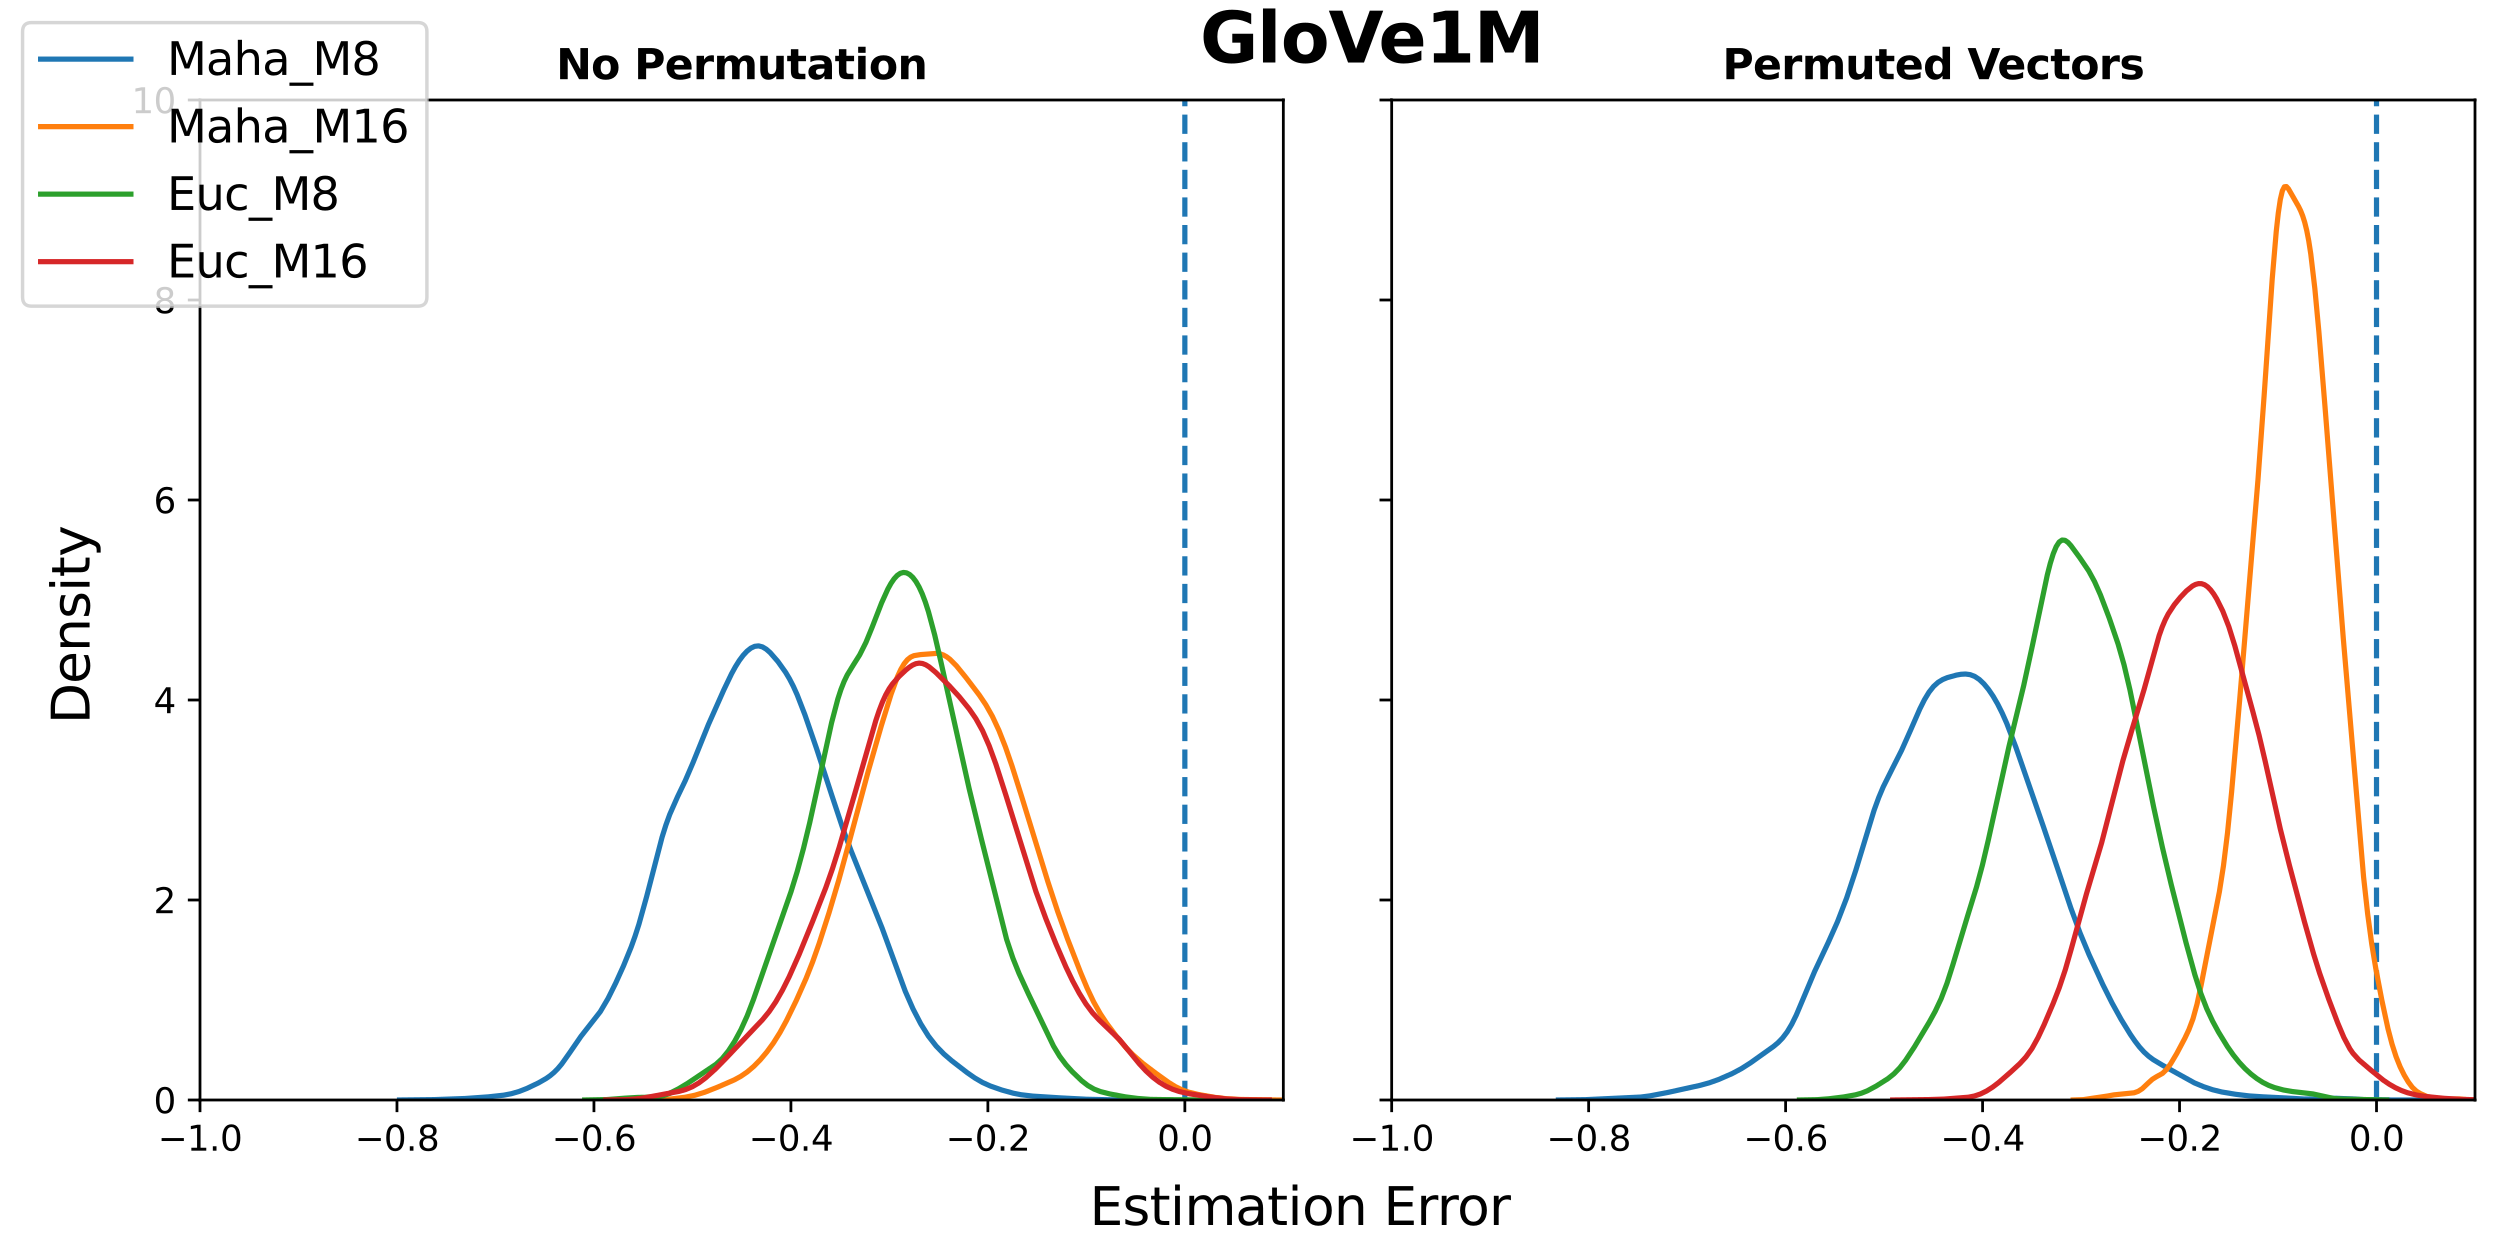 <?xml version="1.0" encoding="utf-8" standalone="no"?>
<!DOCTYPE svg PUBLIC "-//W3C//DTD SVG 1.1//EN"
  "http://www.w3.org/Graphics/SVG/1.1/DTD/svg11.dtd">
<svg xmlns:xlink="http://www.w3.org/1999/xlink" width="720pt" height="360pt" viewBox="0 0 720 360" xmlns="http://www.w3.org/2000/svg" version="1.1">
 <defs>
  <style type="text/css">*{stroke-linejoin: round; stroke-linecap: butt}</style>
 </defs>
 <g id="figure_1">
  <g id="patch_1">
   <path d="M 0 360 
L 720 360 
L 720 0 
L 0 0 
z
" style="fill: #ffffff"/>
  </g>
  <g id="axes_1">
   <g id="patch_2">
    <path d="M 57.6 316.8 
L 369.6 316.8 
L 369.6 28.8 
L 57.6 28.8 
z
" style="fill: #ffffff"/>
   </g>
   <g id="matplotlib.axis_1">
    <g id="xtick_1">
     <g id="line2d_1">
      <defs>
       <path id="mbcabd85945" d="M 0 0 
L 0 3.5 
" style="stroke: #000000; stroke-width: 0.8"/>
      </defs>
      <g>
       <use xlink:href="#mbcabd85945" x="57.6" y="316.8" style="stroke: #000000; stroke-width: 0.8"/>
      </g>
     </g>
     <g id="text_1">
      <!-- −1.0 -->
      <g transform="translate(45.459 331.398)scale(0.1 -0.1)">
       <defs>
        <path id="DejaVuSans-2212" d="M 678 2272 
L 4684 2272 
L 4684 1741 
L 678 1741 
L 678 2272 
z
" transform="scale(0.016)"/>
        <path id="DejaVuSans-31" d="M 794 531 
L 1825 531 
L 1825 4091 
L 703 3866 
L 703 4441 
L 1819 4666 
L 2450 4666 
L 2450 531 
L 3481 531 
L 3481 0 
L 794 0 
L 794 531 
z
" transform="scale(0.016)"/>
        <path id="DejaVuSans-2e" d="M 684 794 
L 1344 794 
L 1344 0 
L 684 0 
L 684 794 
z
" transform="scale(0.016)"/>
        <path id="DejaVuSans-30" d="M 2034 4250 
Q 1547 4250 1301 3770 
Q 1056 3291 1056 2328 
Q 1056 1369 1301 889 
Q 1547 409 2034 409 
Q 2525 409 2770 889 
Q 3016 1369 3016 2328 
Q 3016 3291 2770 3770 
Q 2525 4250 2034 4250 
z
M 2034 4750 
Q 2819 4750 3233 4129 
Q 3647 3509 3647 2328 
Q 3647 1150 3233 529 
Q 2819 -91 2034 -91 
Q 1250 -91 836 529 
Q 422 1150 422 2328 
Q 422 3509 836 4129 
Q 1250 4750 2034 4750 
z
" transform="scale(0.016)"/>
       </defs>
       <use xlink:href="#DejaVuSans-2212"/>
       <use xlink:href="#DejaVuSans-31" x="83.789"/>
       <use xlink:href="#DejaVuSans-2e" x="147.412"/>
       <use xlink:href="#DejaVuSans-30" x="179.199"/>
      </g>
     </g>
    </g>
    <g id="xtick_2">
     <g id="line2d_2">
      <g>
       <use xlink:href="#mbcabd85945" x="114.327" y="316.8" style="stroke: #000000; stroke-width: 0.8"/>
      </g>
     </g>
     <g id="text_2">
      <!-- −0.8 -->
      <g transform="translate(102.186 331.398)scale(0.1 -0.1)">
       <defs>
        <path id="DejaVuSans-38" d="M 2034 2216 
Q 1584 2216 1326 1975 
Q 1069 1734 1069 1313 
Q 1069 891 1326 650 
Q 1584 409 2034 409 
Q 2484 409 2743 651 
Q 3003 894 3003 1313 
Q 3003 1734 2745 1975 
Q 2488 2216 2034 2216 
z
M 1403 2484 
Q 997 2584 770 2862 
Q 544 3141 544 3541 
Q 544 4100 942 4425 
Q 1341 4750 2034 4750 
Q 2731 4750 3128 4425 
Q 3525 4100 3525 3541 
Q 3525 3141 3298 2862 
Q 3072 2584 2669 2484 
Q 3125 2378 3379 2068 
Q 3634 1759 3634 1313 
Q 3634 634 3220 271 
Q 2806 -91 2034 -91 
Q 1263 -91 848 271 
Q 434 634 434 1313 
Q 434 1759 690 2068 
Q 947 2378 1403 2484 
z
M 1172 3481 
Q 1172 3119 1398 2916 
Q 1625 2713 2034 2713 
Q 2441 2713 2670 2916 
Q 2900 3119 2900 3481 
Q 2900 3844 2670 4047 
Q 2441 4250 2034 4250 
Q 1625 4250 1398 4047 
Q 1172 3844 1172 3481 
z
" transform="scale(0.016)"/>
       </defs>
       <use xlink:href="#DejaVuSans-2212"/>
       <use xlink:href="#DejaVuSans-30" x="83.789"/>
       <use xlink:href="#DejaVuSans-2e" x="147.412"/>
       <use xlink:href="#DejaVuSans-38" x="179.199"/>
      </g>
     </g>
    </g>
    <g id="xtick_3">
     <g id="line2d_3">
      <g>
       <use xlink:href="#mbcabd85945" x="171.055" y="316.8" style="stroke: #000000; stroke-width: 0.8"/>
      </g>
     </g>
     <g id="text_3">
      <!-- −0.6 -->
      <g transform="translate(158.913 331.398)scale(0.1 -0.1)">
       <defs>
        <path id="DejaVuSans-36" d="M 2113 2584 
Q 1688 2584 1439 2293 
Q 1191 2003 1191 1497 
Q 1191 994 1439 701 
Q 1688 409 2113 409 
Q 2538 409 2786 701 
Q 3034 994 3034 1497 
Q 3034 2003 2786 2293 
Q 2538 2584 2113 2584 
z
M 3366 4563 
L 3366 3988 
Q 3128 4100 2886 4159 
Q 2644 4219 2406 4219 
Q 1781 4219 1451 3797 
Q 1122 3375 1075 2522 
Q 1259 2794 1537 2939 
Q 1816 3084 2150 3084 
Q 2853 3084 3261 2657 
Q 3669 2231 3669 1497 
Q 3669 778 3244 343 
Q 2819 -91 2113 -91 
Q 1303 -91 875 529 
Q 447 1150 447 2328 
Q 447 3434 972 4092 
Q 1497 4750 2381 4750 
Q 2619 4750 2861 4703 
Q 3103 4656 3366 4563 
z
" transform="scale(0.016)"/>
       </defs>
       <use xlink:href="#DejaVuSans-2212"/>
       <use xlink:href="#DejaVuSans-30" x="83.789"/>
       <use xlink:href="#DejaVuSans-2e" x="147.412"/>
       <use xlink:href="#DejaVuSans-36" x="179.199"/>
      </g>
     </g>
    </g>
    <g id="xtick_4">
     <g id="line2d_4">
      <g>
       <use xlink:href="#mbcabd85945" x="227.782" y="316.8" style="stroke: #000000; stroke-width: 0.8"/>
      </g>
     </g>
     <g id="text_4">
      <!-- −0.4 -->
      <g transform="translate(215.64 331.398)scale(0.1 -0.1)">
       <defs>
        <path id="DejaVuSans-34" d="M 2419 4116 
L 825 1625 
L 2419 1625 
L 2419 4116 
z
M 2253 4666 
L 3047 4666 
L 3047 1625 
L 3713 1625 
L 3713 1100 
L 3047 1100 
L 3047 0 
L 2419 0 
L 2419 1100 
L 313 1100 
L 313 1709 
L 2253 4666 
z
" transform="scale(0.016)"/>
       </defs>
       <use xlink:href="#DejaVuSans-2212"/>
       <use xlink:href="#DejaVuSans-30" x="83.789"/>
       <use xlink:href="#DejaVuSans-2e" x="147.412"/>
       <use xlink:href="#DejaVuSans-34" x="179.199"/>
      </g>
     </g>
    </g>
    <g id="xtick_5">
     <g id="line2d_5">
      <g>
       <use xlink:href="#mbcabd85945" x="284.509" y="316.8" style="stroke: #000000; stroke-width: 0.8"/>
      </g>
     </g>
     <g id="text_5">
      <!-- −0.2 -->
      <g transform="translate(272.368 331.398)scale(0.1 -0.1)">
       <defs>
        <path id="DejaVuSans-32" d="M 1228 531 
L 3431 531 
L 3431 0 
L 469 0 
L 469 531 
Q 828 903 1448 1529 
Q 2069 2156 2228 2338 
Q 2531 2678 2651 2914 
Q 2772 3150 2772 3378 
Q 2772 3750 2511 3984 
Q 2250 4219 1831 4219 
Q 1534 4219 1204 4116 
Q 875 4013 500 3803 
L 500 4441 
Q 881 4594 1212 4672 
Q 1544 4750 1819 4750 
Q 2544 4750 2975 4387 
Q 3406 4025 3406 3419 
Q 3406 3131 3298 2873 
Q 3191 2616 2906 2266 
Q 2828 2175 2409 1742 
Q 1991 1309 1228 531 
z
" transform="scale(0.016)"/>
       </defs>
       <use xlink:href="#DejaVuSans-2212"/>
       <use xlink:href="#DejaVuSans-30" x="83.789"/>
       <use xlink:href="#DejaVuSans-2e" x="147.412"/>
       <use xlink:href="#DejaVuSans-32" x="179.199"/>
      </g>
     </g>
    </g>
    <g id="xtick_6">
     <g id="line2d_6">
      <g>
       <use xlink:href="#mbcabd85945" x="341.236" y="316.8" style="stroke: #000000; stroke-width: 0.8"/>
      </g>
     </g>
     <g id="text_6">
      <!-- 0.0 -->
      <g transform="translate(333.285 331.398)scale(0.1 -0.1)">
       <use xlink:href="#DejaVuSans-30"/>
       <use xlink:href="#DejaVuSans-2e" x="63.623"/>
       <use xlink:href="#DejaVuSans-30" x="95.41"/>
      </g>
     </g>
    </g>
   </g>
   <g id="matplotlib.axis_2">
    <g id="ytick_1">
     <g id="line2d_7">
      <defs>
       <path id="m02157e45e5" d="M 0 0 
L -3.5 0 
" style="stroke: #000000; stroke-width: 0.8"/>
      </defs>
      <g>
       <use xlink:href="#m02157e45e5" x="57.6" y="316.8" style="stroke: #000000; stroke-width: 0.8"/>
      </g>
     </g>
     <g id="text_7">
      <!-- 0 -->
      <g transform="translate(44.237 320.599)scale(0.1 -0.1)">
       <use xlink:href="#DejaVuSans-30"/>
      </g>
     </g>
    </g>
    <g id="ytick_2">
     <g id="line2d_8">
      <g>
       <use xlink:href="#m02157e45e5" x="57.6" y="259.2" style="stroke: #000000; stroke-width: 0.8"/>
      </g>
     </g>
     <g id="text_8">
      <!-- 2 -->
      <g transform="translate(44.237 262.999)scale(0.1 -0.1)">
       <use xlink:href="#DejaVuSans-32"/>
      </g>
     </g>
    </g>
    <g id="ytick_3">
     <g id="line2d_9">
      <g>
       <use xlink:href="#m02157e45e5" x="57.6" y="201.6" style="stroke: #000000; stroke-width: 0.8"/>
      </g>
     </g>
     <g id="text_9">
      <!-- 4 -->
      <g transform="translate(44.237 205.399)scale(0.1 -0.1)">
       <use xlink:href="#DejaVuSans-34"/>
      </g>
     </g>
    </g>
    <g id="ytick_4">
     <g id="line2d_10">
      <g>
       <use xlink:href="#m02157e45e5" x="57.6" y="144" style="stroke: #000000; stroke-width: 0.8"/>
      </g>
     </g>
     <g id="text_10">
      <!-- 6 -->
      <g transform="translate(44.237 147.799)scale(0.1 -0.1)">
       <use xlink:href="#DejaVuSans-36"/>
      </g>
     </g>
    </g>
    <g id="ytick_5">
     <g id="line2d_11">
      <g>
       <use xlink:href="#m02157e45e5" x="57.6" y="86.4" style="stroke: #000000; stroke-width: 0.8"/>
      </g>
     </g>
     <g id="text_11">
      <!-- 8 -->
      <g transform="translate(44.237 90.199)scale(0.1 -0.1)">
       <use xlink:href="#DejaVuSans-38"/>
      </g>
     </g>
    </g>
    <g id="ytick_6">
     <g id="line2d_12">
      <g>
       <use xlink:href="#m02157e45e5" x="57.6" y="28.8" style="stroke: #000000; stroke-width: 0.8"/>
      </g>
     </g>
     <g id="text_12">
      <!-- 10 -->
      <g transform="translate(37.875 32.599)scale(0.1 -0.1)">
       <use xlink:href="#DejaVuSans-31"/>
       <use xlink:href="#DejaVuSans-30" x="63.623"/>
      </g>
     </g>
    </g>
   </g>
   <g id="line2d_13">
    <path d="M 341.236 316.8 
L 341.236 28.8 
" clip-path="url(#p503450ca77)" style="fill: none; stroke-dasharray: 5.55,2.4; stroke-dashoffset: 0; stroke: #1f77b4; stroke-width: 1.5"/>
   </g>
   <g id="line2d_14">
    <path d="M 115.059 316.799 
L 125.067 316.689 
L 133.962 316.368 
L 140.634 315.896 
L 145.082 315.407 
L 147.306 314.978 
L 149.53 314.331 
L 151.753 313.464 
L 155.089 311.87 
L 157.313 310.591 
L 158.425 309.812 
L 159.537 308.883 
L 160.649 307.766 
L 161.761 306.445 
L 163.985 303.311 
L 167.321 298.463 
L 172.88 291.363 
L 175.104 287.583 
L 177.328 283.113 
L 179.552 278.206 
L 181.776 272.748 
L 182.888 269.65 
L 184 266.211 
L 186.224 258.246 
L 190.671 241.125 
L 191.783 237.591 
L 192.895 234.533 
L 195.119 229.498 
L 197.343 224.856 
L 199.567 219.687 
L 204.015 208.682 
L 208.462 198.675 
L 210.686 194.047 
L 211.798 192.014 
L 212.91 190.239 
L 214.022 188.745 
L 215.134 187.546 
L 216.246 186.665 
L 217.358 186.142 
L 218.47 186.017 
L 219.582 186.304 
L 220.694 186.974 
L 221.806 187.954 
L 224.03 190.506 
L 226.253 193.628 
L 227.365 195.496 
L 228.477 197.649 
L 229.589 200.116 
L 231.813 205.861 
L 235.149 215.522 
L 239.597 229.17 
L 242.933 239.201 
L 245.156 245.125 
L 254.052 267.311 
L 260.724 285.507 
L 262.947 290.563 
L 265.171 294.853 
L 267.395 298.414 
L 269.619 301.272 
L 271.843 303.554 
L 274.067 305.474 
L 278.515 308.902 
L 280.739 310.452 
L 282.962 311.75 
L 285.186 312.758 
L 288.522 313.927 
L 291.858 314.85 
L 294.082 315.285 
L 297.418 315.678 
L 305.201 316.179 
L 312.985 316.589 
L 319.656 316.736 
L 336.336 316.799 
L 336.336 316.799 
" clip-path="url(#p503450ca77)" style="fill: none; stroke: #1f77b4; stroke-width: 1.5; stroke-linecap: square"/>
   </g>
   <g id="line2d_15">
    <path d="M 182.275 316.799 
L 189.804 316.704 
L 193.569 316.468 
L 197.334 316.001 
L 200.157 315.422 
L 202.98 314.559 
L 206.745 313.069 
L 211.451 311.018 
L 213.333 309.993 
L 215.215 308.708 
L 217.098 307.11 
L 218.98 305.192 
L 220.862 302.955 
L 222.744 300.37 
L 224.627 297.371 
L 226.509 293.93 
L 229.332 288.14 
L 232.156 281.781 
L 234.038 277.018 
L 235.92 271.702 
L 238.744 262.934 
L 241.567 253.461 
L 244.391 243.172 
L 250.038 222.167 
L 253.802 209.076 
L 256.626 199.946 
L 258.508 194.809 
L 259.449 192.766 
L 260.39 191.159 
L 261.331 190 
L 262.272 189.251 
L 263.214 188.829 
L 265.096 188.524 
L 269.802 188.171 
L 270.743 188.312 
L 271.684 188.633 
L 272.625 189.151 
L 273.566 189.861 
L 275.448 191.755 
L 278.272 195.237 
L 282.036 200.181 
L 283.919 202.977 
L 285.801 206.304 
L 287.683 210.342 
L 289.566 215.135 
L 291.448 220.577 
L 294.271 229.525 
L 301.8 253.969 
L 304.624 262.548 
L 307.447 270.392 
L 311.212 280.086 
L 313.094 284.584 
L 314.976 288.561 
L 316.859 291.907 
L 318.741 294.753 
L 321.564 298.518 
L 324.388 301.834 
L 326.27 303.757 
L 329.094 306.235 
L 332.858 309.082 
L 336.623 311.779 
L 338.505 312.942 
L 340.387 313.861 
L 342.27 314.527 
L 345.093 315.203 
L 349.799 316.036 
L 353.563 316.469 
L 357.328 316.643 
L 367.68 316.796 
L 369.563 316.799 
L 369.563 316.799 
" clip-path="url(#p503450ca77)" style="fill: none; stroke: #ff7f0e; stroke-width: 1.5; stroke-linecap: square"/>
   </g>
   <g id="line2d_16">
    <path d="M 168.396 316.798 
L 174.696 316.681 
L 180.097 316.263 
L 183.697 316.056 
L 189.097 315.972 
L 190.897 315.607 
L 192.697 314.95 
L 195.397 313.584 
L 198.097 311.956 
L 206.198 306.517 
L 207.998 304.864 
L 209.798 302.645 
L 211.598 299.859 
L 213.398 296.524 
L 215.198 292.544 
L 216.998 287.854 
L 227.798 256.854 
L 229.598 251 
L 231.398 244.371 
L 233.198 236.94 
L 235.899 224.669 
L 239.499 208.14 
L 241.299 201.309 
L 242.199 198.553 
L 243.099 196.264 
L 243.999 194.392 
L 245.799 191.442 
L 247.599 188.588 
L 249.399 184.99 
L 251.199 180.583 
L 253.899 173.631 
L 255.699 169.643 
L 256.599 168.019 
L 257.499 166.701 
L 258.399 165.724 
L 259.299 165.108 
L 260.199 164.864 
L 261.099 164.987 
L 261.999 165.47 
L 262.9 166.306 
L 263.8 167.499 
L 264.7 169.066 
L 265.6 171.027 
L 266.5 173.402 
L 267.4 176.193 
L 269.2 182.901 
L 271 190.686 
L 279.1 227.076 
L 282.7 241.887 
L 289.9 270.518 
L 291.701 275.921 
L 293.501 280.408 
L 296.201 286.284 
L 303.401 301.257 
L 305.201 304.235 
L 307.001 306.635 
L 308.801 308.641 
L 311.501 311.234 
L 313.301 312.633 
L 315.101 313.666 
L 316.901 314.364 
L 319.601 315.051 
L 324.102 315.896 
L 327.702 316.36 
L 331.302 316.628 
L 335.802 316.697 
L 347.502 316.799 
L 347.502 316.799 
" clip-path="url(#p503450ca77)" style="fill: none; stroke: #2ca02c; stroke-width: 1.5; stroke-linecap: square"/>
   </g>
   <g id="line2d_17">
    <path d="M 174.436 316.798 
L 180.199 316.712 
L 183.08 316.503 
L 185.962 316.101 
L 195.566 314.312 
L 197.487 313.772 
L 199.408 312.97 
L 201.329 311.84 
L 203.25 310.393 
L 206.132 307.787 
L 209.013 304.853 
L 217.657 295.712 
L 219.578 293.699 
L 221.499 291.36 
L 223.42 288.53 
L 225.341 285.172 
L 227.262 281.342 
L 230.143 274.887 
L 233.985 265.478 
L 237.827 255.651 
L 239.748 250.185 
L 241.669 244.1 
L 246.471 227.573 
L 252.234 207.524 
L 253.194 204.662 
L 254.155 202.166 
L 255.115 200.07 
L 256.076 198.359 
L 257.036 196.967 
L 258.957 194.785 
L 260.878 192.977 
L 261.839 192.198 
L 262.799 191.565 
L 263.76 191.142 
L 264.72 190.977 
L 265.681 191.091 
L 266.641 191.467 
L 267.602 192.063 
L 269.522 193.679 
L 273.364 197.483 
L 276.246 200.634 
L 279.127 204.186 
L 281.048 206.974 
L 282.969 210.433 
L 284.89 214.81 
L 286.811 220.075 
L 289.692 229.008 
L 298.336 256.733 
L 301.218 264.605 
L 304.099 271.799 
L 306.981 278.471 
L 308.902 282.48 
L 310.823 286.045 
L 312.744 289.132 
L 314.664 291.708 
L 316.585 293.795 
L 322.348 299.338 
L 325.23 302.836 
L 328.111 306.363 
L 330.032 308.434 
L 331.953 310.202 
L 333.874 311.666 
L 335.795 312.832 
L 337.716 313.716 
L 339.637 314.358 
L 342.518 315.006 
L 348.281 315.908 
L 353.083 316.487 
L 356.925 316.705 
L 363.648 316.796 
L 365.569 316.799 
L 365.569 316.799 
" clip-path="url(#p503450ca77)" style="fill: none; stroke: #d62728; stroke-width: 1.5; stroke-linecap: square"/>
   </g>
   <g id="patch_3">
    <path d="M 57.6 316.8 
L 57.6 28.8 
" style="fill: none; stroke: #000000; stroke-width: 0.8; stroke-linejoin: miter; stroke-linecap: square"/>
   </g>
   <g id="patch_4">
    <path d="M 369.6 316.8 
L 369.6 28.8 
" style="fill: none; stroke: #000000; stroke-width: 0.8; stroke-linejoin: miter; stroke-linecap: square"/>
   </g>
   <g id="patch_5">
    <path d="M 57.6 316.8 
L 369.6 316.8 
" style="fill: none; stroke: #000000; stroke-width: 0.8; stroke-linejoin: miter; stroke-linecap: square"/>
   </g>
   <g id="patch_6">
    <path d="M 57.6 28.8 
L 369.6 28.8 
" style="fill: none; stroke: #000000; stroke-width: 0.8; stroke-linejoin: miter; stroke-linecap: square"/>
   </g>
   <g id="text_13">
    <!-- No Permutation -->
    <g transform="translate(160.183 22.8)scale(0.12 -0.12)">
     <defs>
      <path id="DejaVuSans-Bold-4e" d="M 588 4666 
L 1931 4666 
L 3628 1466 
L 3628 4666 
L 4769 4666 
L 4769 0 
L 3425 0 
L 1728 3200 
L 1728 0 
L 588 0 
L 588 4666 
z
" transform="scale(0.016)"/>
      <path id="DejaVuSans-Bold-6f" d="M 2203 2784 
Q 1831 2784 1636 2517 
Q 1441 2250 1441 1747 
Q 1441 1244 1636 976 
Q 1831 709 2203 709 
Q 2569 709 2762 976 
Q 2956 1244 2956 1747 
Q 2956 2250 2762 2517 
Q 2569 2784 2203 2784 
z
M 2203 3584 
Q 3106 3584 3614 3096 
Q 4122 2609 4122 1747 
Q 4122 884 3614 396 
Q 3106 -91 2203 -91 
Q 1297 -91 786 396 
Q 275 884 275 1747 
Q 275 2609 786 3096 
Q 1297 3584 2203 3584 
z
" transform="scale(0.016)"/>
      <path id="DejaVuSans-Bold-20" transform="scale(0.016)"/>
      <path id="DejaVuSans-Bold-50" d="M 588 4666 
L 2584 4666 
Q 3475 4666 3951 4270 
Q 4428 3875 4428 3144 
Q 4428 2409 3951 2014 
Q 3475 1619 2584 1619 
L 1791 1619 
L 1791 0 
L 588 0 
L 588 4666 
z
M 1791 3794 
L 1791 2491 
L 2456 2491 
Q 2806 2491 2997 2661 
Q 3188 2831 3188 3144 
Q 3188 3456 2997 3625 
Q 2806 3794 2456 3794 
L 1791 3794 
z
" transform="scale(0.016)"/>
      <path id="DejaVuSans-Bold-65" d="M 4031 1759 
L 4031 1441 
L 1416 1441 
Q 1456 1047 1700 850 
Q 1944 653 2381 653 
Q 2734 653 3104 758 
Q 3475 863 3866 1075 
L 3866 213 
Q 3469 63 3072 -14 
Q 2675 -91 2278 -91 
Q 1328 -91 801 392 
Q 275 875 275 1747 
Q 275 2603 792 3093 
Q 1309 3584 2216 3584 
Q 3041 3584 3536 3087 
Q 4031 2591 4031 1759 
z
M 2881 2131 
Q 2881 2450 2695 2645 
Q 2509 2841 2209 2841 
Q 1884 2841 1681 2658 
Q 1478 2475 1428 2131 
L 2881 2131 
z
" transform="scale(0.016)"/>
      <path id="DejaVuSans-Bold-72" d="M 3138 2547 
Q 2991 2616 2845 2648 
Q 2700 2681 2553 2681 
Q 2122 2681 1889 2404 
Q 1656 2128 1656 1613 
L 1656 0 
L 538 0 
L 538 3500 
L 1656 3500 
L 1656 2925 
Q 1872 3269 2151 3426 
Q 2431 3584 2822 3584 
Q 2878 3584 2943 3579 
Q 3009 3575 3134 3559 
L 3138 2547 
z
" transform="scale(0.016)"/>
      <path id="DejaVuSans-Bold-6d" d="M 3781 2919 
Q 3994 3244 4286 3414 
Q 4578 3584 4928 3584 
Q 5531 3584 5847 3212 
Q 6163 2841 6163 2131 
L 6163 0 
L 5038 0 
L 5038 1825 
Q 5041 1866 5042 1909 
Q 5044 1953 5044 2034 
Q 5044 2406 4934 2573 
Q 4825 2741 4581 2741 
Q 4263 2741 4089 2478 
Q 3916 2216 3909 1719 
L 3909 0 
L 2784 0 
L 2784 1825 
Q 2784 2406 2684 2573 
Q 2584 2741 2328 2741 
Q 2006 2741 1831 2477 
Q 1656 2213 1656 1722 
L 1656 0 
L 531 0 
L 531 3500 
L 1656 3500 
L 1656 2988 
Q 1863 3284 2130 3434 
Q 2397 3584 2719 3584 
Q 3081 3584 3359 3409 
Q 3638 3234 3781 2919 
z
" transform="scale(0.016)"/>
      <path id="DejaVuSans-Bold-75" d="M 500 1363 
L 500 3500 
L 1625 3500 
L 1625 3150 
Q 1625 2866 1622 2436 
Q 1619 2006 1619 1863 
Q 1619 1441 1641 1255 
Q 1663 1069 1716 984 
Q 1784 875 1895 815 
Q 2006 756 2150 756 
Q 2500 756 2700 1025 
Q 2900 1294 2900 1772 
L 2900 3500 
L 4019 3500 
L 4019 0 
L 2900 0 
L 2900 506 
Q 2647 200 2364 54 
Q 2081 -91 1741 -91 
Q 1134 -91 817 281 
Q 500 653 500 1363 
z
" transform="scale(0.016)"/>
      <path id="DejaVuSans-Bold-74" d="M 1759 4494 
L 1759 3500 
L 2913 3500 
L 2913 2700 
L 1759 2700 
L 1759 1216 
Q 1759 972 1856 886 
Q 1953 800 2241 800 
L 2816 800 
L 2816 0 
L 1856 0 
Q 1194 0 917 276 
Q 641 553 641 1216 
L 641 2700 
L 84 2700 
L 84 3500 
L 641 3500 
L 641 4494 
L 1759 4494 
z
" transform="scale(0.016)"/>
      <path id="DejaVuSans-Bold-61" d="M 2106 1575 
Q 1756 1575 1579 1456 
Q 1403 1338 1403 1106 
Q 1403 894 1545 773 
Q 1688 653 1941 653 
Q 2256 653 2472 879 
Q 2688 1106 2688 1447 
L 2688 1575 
L 2106 1575 
z
M 3816 1997 
L 3816 0 
L 2688 0 
L 2688 519 
Q 2463 200 2181 54 
Q 1900 -91 1497 -91 
Q 953 -91 614 226 
Q 275 544 275 1050 
Q 275 1666 698 1953 
Q 1122 2241 2028 2241 
L 2688 2241 
L 2688 2328 
Q 2688 2594 2478 2717 
Q 2269 2841 1825 2841 
Q 1466 2841 1156 2769 
Q 847 2697 581 2553 
L 581 3406 
Q 941 3494 1303 3539 
Q 1666 3584 2028 3584 
Q 2975 3584 3395 3211 
Q 3816 2838 3816 1997 
z
" transform="scale(0.016)"/>
      <path id="DejaVuSans-Bold-69" d="M 538 3500 
L 1656 3500 
L 1656 0 
L 538 0 
L 538 3500 
z
M 538 4863 
L 1656 4863 
L 1656 3950 
L 538 3950 
L 538 4863 
z
" transform="scale(0.016)"/>
      <path id="DejaVuSans-Bold-6e" d="M 4056 2131 
L 4056 0 
L 2931 0 
L 2931 347 
L 2931 1631 
Q 2931 2084 2911 2256 
Q 2891 2428 2841 2509 
Q 2775 2619 2662 2680 
Q 2550 2741 2406 2741 
Q 2056 2741 1856 2470 
Q 1656 2200 1656 1722 
L 1656 0 
L 538 0 
L 538 3500 
L 1656 3500 
L 1656 2988 
Q 1909 3294 2193 3439 
Q 2478 3584 2822 3584 
Q 3428 3584 3742 3212 
Q 4056 2841 4056 2131 
z
" transform="scale(0.016)"/>
     </defs>
     <use xlink:href="#DejaVuSans-Bold-4e"/>
     <use xlink:href="#DejaVuSans-Bold-6f" x="83.691"/>
     <use xlink:href="#DejaVuSans-Bold-20" x="152.393"/>
     <use xlink:href="#DejaVuSans-Bold-50" x="187.207"/>
     <use xlink:href="#DejaVuSans-Bold-65" x="260.498"/>
     <use xlink:href="#DejaVuSans-Bold-72" x="328.32"/>
     <use xlink:href="#DejaVuSans-Bold-6d" x="377.637"/>
     <use xlink:href="#DejaVuSans-Bold-75" x="481.836"/>
     <use xlink:href="#DejaVuSans-Bold-74" x="553.027"/>
     <use xlink:href="#DejaVuSans-Bold-61" x="600.83"/>
     <use xlink:href="#DejaVuSans-Bold-74" x="668.311"/>
     <use xlink:href="#DejaVuSans-Bold-69" x="716.113"/>
     <use xlink:href="#DejaVuSans-Bold-6f" x="750.391"/>
     <use xlink:href="#DejaVuSans-Bold-6e" x="819.092"/>
    </g>
   </g>
  </g>
  <g id="axes_2">
   <g id="patch_7">
    <path d="M 400.8 316.8 
L 712.8 316.8 
L 712.8 28.8 
L 400.8 28.8 
z
" style="fill: #ffffff"/>
   </g>
   <g id="matplotlib.axis_3">
    <g id="xtick_7">
     <g id="line2d_18">
      <g>
       <use xlink:href="#mbcabd85945" x="400.8" y="316.8" style="stroke: #000000; stroke-width: 0.8"/>
      </g>
     </g>
     <g id="text_14">
      <!-- −1.0 -->
      <g transform="translate(388.659 331.398)scale(0.1 -0.1)">
       <use xlink:href="#DejaVuSans-2212"/>
       <use xlink:href="#DejaVuSans-31" x="83.789"/>
       <use xlink:href="#DejaVuSans-2e" x="147.412"/>
       <use xlink:href="#DejaVuSans-30" x="179.199"/>
      </g>
     </g>
    </g>
    <g id="xtick_8">
     <g id="line2d_19">
      <g>
       <use xlink:href="#mbcabd85945" x="457.527" y="316.8" style="stroke: #000000; stroke-width: 0.8"/>
      </g>
     </g>
     <g id="text_15">
      <!-- −0.8 -->
      <g transform="translate(445.386 331.398)scale(0.1 -0.1)">
       <use xlink:href="#DejaVuSans-2212"/>
       <use xlink:href="#DejaVuSans-30" x="83.789"/>
       <use xlink:href="#DejaVuSans-2e" x="147.412"/>
       <use xlink:href="#DejaVuSans-38" x="179.199"/>
      </g>
     </g>
    </g>
    <g id="xtick_9">
     <g id="line2d_20">
      <g>
       <use xlink:href="#mbcabd85945" x="514.255" y="316.8" style="stroke: #000000; stroke-width: 0.8"/>
      </g>
     </g>
     <g id="text_16">
      <!-- −0.6 -->
      <g transform="translate(502.113 331.398)scale(0.1 -0.1)">
       <use xlink:href="#DejaVuSans-2212"/>
       <use xlink:href="#DejaVuSans-30" x="83.789"/>
       <use xlink:href="#DejaVuSans-2e" x="147.412"/>
       <use xlink:href="#DejaVuSans-36" x="179.199"/>
      </g>
     </g>
    </g>
    <g id="xtick_10">
     <g id="line2d_21">
      <g>
       <use xlink:href="#mbcabd85945" x="570.982" y="316.8" style="stroke: #000000; stroke-width: 0.8"/>
      </g>
     </g>
     <g id="text_17">
      <!-- −0.4 -->
      <g transform="translate(558.84 331.398)scale(0.1 -0.1)">
       <use xlink:href="#DejaVuSans-2212"/>
       <use xlink:href="#DejaVuSans-30" x="83.789"/>
       <use xlink:href="#DejaVuSans-2e" x="147.412"/>
       <use xlink:href="#DejaVuSans-34" x="179.199"/>
      </g>
     </g>
    </g>
    <g id="xtick_11">
     <g id="line2d_22">
      <g>
       <use xlink:href="#mbcabd85945" x="627.709" y="316.8" style="stroke: #000000; stroke-width: 0.8"/>
      </g>
     </g>
     <g id="text_18">
      <!-- −0.2 -->
      <g transform="translate(615.568 331.398)scale(0.1 -0.1)">
       <use xlink:href="#DejaVuSans-2212"/>
       <use xlink:href="#DejaVuSans-30" x="83.789"/>
       <use xlink:href="#DejaVuSans-2e" x="147.412"/>
       <use xlink:href="#DejaVuSans-32" x="179.199"/>
      </g>
     </g>
    </g>
    <g id="xtick_12">
     <g id="line2d_23">
      <g>
       <use xlink:href="#mbcabd85945" x="684.436" y="316.8" style="stroke: #000000; stroke-width: 0.8"/>
      </g>
     </g>
     <g id="text_19">
      <!-- 0.0 -->
      <g transform="translate(676.485 331.398)scale(0.1 -0.1)">
       <use xlink:href="#DejaVuSans-30"/>
       <use xlink:href="#DejaVuSans-2e" x="63.623"/>
       <use xlink:href="#DejaVuSans-30" x="95.41"/>
      </g>
     </g>
    </g>
   </g>
   <g id="matplotlib.axis_4">
    <g id="ytick_7">
     <g id="line2d_24">
      <g>
       <use xlink:href="#m02157e45e5" x="400.8" y="316.8" style="stroke: #000000; stroke-width: 0.8"/>
      </g>
     </g>
    </g>
    <g id="ytick_8">
     <g id="line2d_25">
      <g>
       <use xlink:href="#m02157e45e5" x="400.8" y="259.2" style="stroke: #000000; stroke-width: 0.8"/>
      </g>
     </g>
    </g>
    <g id="ytick_9">
     <g id="line2d_26">
      <g>
       <use xlink:href="#m02157e45e5" x="400.8" y="201.6" style="stroke: #000000; stroke-width: 0.8"/>
      </g>
     </g>
    </g>
    <g id="ytick_10">
     <g id="line2d_27">
      <g>
       <use xlink:href="#m02157e45e5" x="400.8" y="144" style="stroke: #000000; stroke-width: 0.8"/>
      </g>
     </g>
    </g>
    <g id="ytick_11">
     <g id="line2d_28">
      <g>
       <use xlink:href="#m02157e45e5" x="400.8" y="86.4" style="stroke: #000000; stroke-width: 0.8"/>
      </g>
     </g>
    </g>
    <g id="ytick_12">
     <g id="line2d_29">
      <g>
       <use xlink:href="#m02157e45e5" x="400.8" y="28.8" style="stroke: #000000; stroke-width: 0.8"/>
      </g>
     </g>
    </g>
   </g>
   <g id="line2d_30">
    <path d="M 684.436 316.8 
L 684.436 28.8 
" clip-path="url(#p20d5a23aab)" style="fill: none; stroke-dasharray: 5.55,2.4; stroke-dashoffset: 0; stroke: #1f77b4; stroke-width: 1.5"/>
   </g>
   <g id="line2d_31">
    <path d="M 448.816 316.799 
L 456.722 316.699 
L 472.535 315.953 
L 475.171 315.611 
L 480.441 314.603 
L 489.665 312.572 
L 492.301 311.843 
L 494.936 310.904 
L 498.89 309.172 
L 501.525 307.768 
L 504.16 306.09 
L 510.749 301.395 
L 512.067 300.297 
L 513.384 298.94 
L 514.702 297.198 
L 516.02 294.989 
L 517.338 292.318 
L 519.973 286.071 
L 522.609 279.792 
L 526.562 271.379 
L 529.197 265.459 
L 531.833 258.617 
L 534.468 250.641 
L 539.739 233.35 
L 541.057 229.737 
L 542.374 226.607 
L 545.01 221.323 
L 547.645 216.12 
L 550.281 210.2 
L 552.916 204.164 
L 554.234 201.531 
L 555.552 199.352 
L 556.869 197.686 
L 558.187 196.502 
L 559.505 195.703 
L 560.822 195.156 
L 563.458 194.426 
L 564.776 194.193 
L 566.093 194.121 
L 567.411 194.3 
L 568.729 194.811 
L 570.047 195.692 
L 571.364 196.945 
L 572.682 198.546 
L 574 200.481 
L 575.317 202.752 
L 576.635 205.374 
L 577.953 208.351 
L 580.588 215.237 
L 588.495 238.065 
L 592.448 249.73 
L 596.401 261.51 
L 599.036 268.655 
L 601.672 274.999 
L 605.625 283.587 
L 608.26 288.845 
L 610.896 293.611 
L 613.531 297.894 
L 614.849 299.816 
L 616.167 301.529 
L 617.485 302.99 
L 618.802 304.192 
L 620.12 305.172 
L 622.755 306.757 
L 631.979 311.866 
L 634.615 312.965 
L 637.25 313.848 
L 639.886 314.495 
L 643.839 315.151 
L 647.792 315.628 
L 651.745 315.891 
L 658.334 316.22 
L 663.605 316.526 
L 667.558 316.467 
L 672.829 316.304 
L 676.782 316.481 
L 682.053 316.743 
L 688.641 316.793 
L 711.043 316.799 
L 711.043 316.799 
" clip-path="url(#p20d5a23aab)" style="fill: none; stroke: #1f77b4; stroke-width: 1.5; stroke-linecap: square"/>
   </g>
   <g id="line2d_32">
    <path d="M 597.076 316.797 
L 600.001 316.699 
L 602.34 316.34 
L 604.68 315.997 
L 607.019 315.646 
L 608.774 315.324 
L 614.622 314.726 
L 615.792 314.304 
L 616.962 313.547 
L 618.716 311.882 
L 619.886 310.828 
L 621.056 310.099 
L 622.81 309.129 
L 623.98 307.986 
L 625.15 306.36 
L 626.904 303.416 
L 629.244 299.002 
L 630.414 296.515 
L 631.583 293.406 
L 632.753 289.154 
L 633.923 283.733 
L 639.187 256.829 
L 640.356 249.365 
L 641.526 239.845 
L 642.696 228.182 
L 645.035 201.477 
L 650.299 138.149 
L 652.054 114.148 
L 654.393 80.409 
L 655.563 66.625 
L 656.148 61.362 
L 656.732 57.446 
L 657.317 54.952 
L 657.902 53.796 
L 658.487 53.728 
L 659.072 54.384 
L 661.996 59.494 
L 662.581 60.689 
L 663.166 62.156 
L 663.751 64.006 
L 664.336 66.371 
L 664.921 69.389 
L 665.505 73.171 
L 666.675 83.117 
L 667.845 95.647 
L 669.599 117.124 
L 674.863 183.787 
L 680.712 252.578 
L 681.882 263.176 
L 683.051 271.816 
L 684.221 278.885 
L 685.976 288.082 
L 687.73 296.231 
L 688.9 300.695 
L 690.07 304.329 
L 691.239 307.256 
L 692.409 309.632 
L 693.579 311.598 
L 694.749 313.159 
L 695.918 314.251 
L 697.088 314.964 
L 698.843 315.736 
L 700.597 316.311 
L 702.352 316.608 
L 704.106 316.647 
L 708.201 316.527 
L 712.295 316.788 
L 713.464 316.798 
L 713.464 316.798 
" clip-path="url(#p20d5a23aab)" style="fill: none; stroke: #ff7f0e; stroke-width: 1.5; stroke-linecap: square"/>
   </g>
   <g id="line2d_33">
    <path d="M 518.238 316.798 
L 523.337 316.707 
L 526.737 316.448 
L 530.987 315.923 
L 534.386 315.309 
L 536.086 314.836 
L 537.786 314.16 
L 540.335 312.791 
L 543.735 310.64 
L 545.435 309.283 
L 547.135 307.529 
L 548.834 305.336 
L 551.384 301.455 
L 555.633 294.356 
L 557.333 291.267 
L 559.033 287.66 
L 560.733 283.184 
L 562.433 277.831 
L 566.682 263.761 
L 569.232 255.49 
L 570.932 249.164 
L 572.631 241.949 
L 578.581 214.998 
L 582.83 197.43 
L 585.38 185.692 
L 589.629 165.562 
L 590.479 162.248 
L 591.329 159.499 
L 592.179 157.432 
L 593.029 156.113 
L 593.879 155.534 
L 594.729 155.613 
L 595.579 156.206 
L 596.428 157.142 
L 598.978 160.623 
L 601.528 164.379 
L 603.228 167.5 
L 604.927 171.331 
L 607.477 178.045 
L 610.027 185.523 
L 611.727 191.479 
L 613.426 198.689 
L 615.976 211.201 
L 620.225 232.328 
L 622.775 244.063 
L 625.325 254.798 
L 629.574 271.485 
L 632.124 280.747 
L 633.824 286.059 
L 635.524 290.46 
L 637.223 294.089 
L 638.923 297.23 
L 641.473 301.387 
L 643.173 303.811 
L 644.872 305.934 
L 646.572 307.762 
L 648.272 309.317 
L 649.972 310.632 
L 651.672 311.725 
L 653.371 312.584 
L 655.071 313.226 
L 657.621 313.915 
L 660.17 314.358 
L 666.12 315.049 
L 672.069 316.357 
L 674.619 316.538 
L 687.367 316.799 
L 687.367 316.799 
" clip-path="url(#p20d5a23aab)" style="fill: none; stroke: #2ca02c; stroke-width: 1.5; stroke-linecap: square"/>
   </g>
   <g id="line2d_34">
    <path d="M 545.096 316.799 
L 555.561 316.678 
L 559.922 316.537 
L 566.898 315.997 
L 568.642 315.65 
L 570.387 315.06 
L 572.131 314.201 
L 573.875 313.09 
L 575.619 311.762 
L 579.108 308.72 
L 581.724 306.307 
L 583.468 304.413 
L 585.212 301.969 
L 586.956 298.828 
L 588.701 295.11 
L 591.317 288.972 
L 593.061 284.481 
L 594.805 279.279 
L 596.549 273.212 
L 600.91 257.389 
L 605.27 242.733 
L 607.887 232.602 
L 611.375 219.137 
L 613.991 210.218 
L 617.48 198.62 
L 621.84 183.019 
L 622.712 180.573 
L 623.584 178.515 
L 624.456 176.81 
L 626.201 174.155 
L 627.945 172.023 
L 629.689 170.184 
L 631.433 168.774 
L 632.305 168.319 
L 633.177 168.083 
L 634.049 168.102 
L 634.921 168.403 
L 635.794 169.001 
L 636.666 169.893 
L 637.538 171.061 
L 638.41 172.478 
L 640.154 175.988 
L 641.898 180.467 
L 643.642 186.049 
L 648.875 205.15 
L 650.619 211.771 
L 652.363 219.204 
L 656.724 238.732 
L 659.34 249.173 
L 663.7 265.534 
L 666.317 274.756 
L 668.061 280.314 
L 670.677 287.773 
L 673.293 294.684 
L 675.038 298.804 
L 676.782 302.083 
L 677.654 303.349 
L 679.398 305.274 
L 682.886 308.252 
L 686.375 311.077 
L 688.119 312.257 
L 689.863 313.254 
L 691.607 314.068 
L 693.352 314.702 
L 695.968 315.369 
L 698.584 315.788 
L 703.817 316.31 
L 709.049 316.63 
L 716.026 316.791 
L 718.642 316.799 
L 718.642 316.799 
" clip-path="url(#p20d5a23aab)" style="fill: none; stroke: #d62728; stroke-width: 1.5; stroke-linecap: square"/>
   </g>
   <g id="patch_8">
    <path d="M 400.8 316.8 
L 400.8 28.8 
" style="fill: none; stroke: #000000; stroke-width: 0.8; stroke-linejoin: miter; stroke-linecap: square"/>
   </g>
   <g id="patch_9">
    <path d="M 712.8 316.8 
L 712.8 28.8 
" style="fill: none; stroke: #000000; stroke-width: 0.8; stroke-linejoin: miter; stroke-linecap: square"/>
   </g>
   <g id="patch_10">
    <path d="M 400.8 316.8 
L 712.8 316.8 
" style="fill: none; stroke: #000000; stroke-width: 0.8; stroke-linejoin: miter; stroke-linecap: square"/>
   </g>
   <g id="patch_11">
    <path d="M 400.8 28.8 
L 712.8 28.8 
" style="fill: none; stroke: #000000; stroke-width: 0.8; stroke-linejoin: miter; stroke-linecap: square"/>
   </g>
   <g id="text_20">
    <!-- Permuted Vectors -->
    <g transform="translate(496.07 22.8)scale(0.12 -0.12)">
     <defs>
      <path id="DejaVuSans-Bold-64" d="M 2919 2988 
L 2919 4863 
L 4044 4863 
L 4044 0 
L 2919 0 
L 2919 506 
Q 2688 197 2409 53 
Q 2131 -91 1766 -91 
Q 1119 -91 703 423 
Q 288 938 288 1747 
Q 288 2556 703 3070 
Q 1119 3584 1766 3584 
Q 2128 3584 2408 3439 
Q 2688 3294 2919 2988 
z
M 2181 722 
Q 2541 722 2730 984 
Q 2919 1247 2919 1747 
Q 2919 2247 2730 2509 
Q 2541 2772 2181 2772 
Q 1825 2772 1636 2509 
Q 1447 2247 1447 1747 
Q 1447 1247 1636 984 
Q 1825 722 2181 722 
z
" transform="scale(0.016)"/>
      <path id="DejaVuSans-Bold-56" d="M 31 4666 
L 1241 4666 
L 2478 1222 
L 3713 4666 
L 4922 4666 
L 3194 0 
L 1759 0 
L 31 4666 
z
" transform="scale(0.016)"/>
      <path id="DejaVuSans-Bold-63" d="M 3366 3391 
L 3366 2478 
Q 3138 2634 2908 2709 
Q 2678 2784 2431 2784 
Q 1963 2784 1702 2511 
Q 1441 2238 1441 1747 
Q 1441 1256 1702 982 
Q 1963 709 2431 709 
Q 2694 709 2930 787 
Q 3166 866 3366 1019 
L 3366 103 
Q 3103 6 2833 -42 
Q 2563 -91 2291 -91 
Q 1344 -91 809 395 
Q 275 881 275 1747 
Q 275 2613 809 3098 
Q 1344 3584 2291 3584 
Q 2566 3584 2833 3536 
Q 3100 3488 3366 3391 
z
" transform="scale(0.016)"/>
      <path id="DejaVuSans-Bold-73" d="M 3272 3391 
L 3272 2541 
Q 2913 2691 2578 2766 
Q 2244 2841 1947 2841 
Q 1628 2841 1473 2761 
Q 1319 2681 1319 2516 
Q 1319 2381 1436 2309 
Q 1553 2238 1856 2203 
L 2053 2175 
Q 2913 2066 3209 1816 
Q 3506 1566 3506 1031 
Q 3506 472 3093 190 
Q 2681 -91 1863 -91 
Q 1516 -91 1145 -36 
Q 775 19 384 128 
L 384 978 
Q 719 816 1070 734 
Q 1422 653 1784 653 
Q 2113 653 2278 743 
Q 2444 834 2444 1013 
Q 2444 1163 2330 1236 
Q 2216 1309 1875 1350 
L 1678 1375 
Q 931 1469 631 1722 
Q 331 1975 331 2491 
Q 331 3047 712 3315 
Q 1094 3584 1881 3584 
Q 2191 3584 2531 3537 
Q 2872 3491 3272 3391 
z
" transform="scale(0.016)"/>
     </defs>
     <use xlink:href="#DejaVuSans-Bold-50"/>
     <use xlink:href="#DejaVuSans-Bold-65" x="73.291"/>
     <use xlink:href="#DejaVuSans-Bold-72" x="141.113"/>
     <use xlink:href="#DejaVuSans-Bold-6d" x="190.43"/>
     <use xlink:href="#DejaVuSans-Bold-75" x="294.629"/>
     <use xlink:href="#DejaVuSans-Bold-74" x="365.82"/>
     <use xlink:href="#DejaVuSans-Bold-65" x="413.623"/>
     <use xlink:href="#DejaVuSans-Bold-64" x="481.445"/>
     <use xlink:href="#DejaVuSans-Bold-20" x="553.027"/>
     <use xlink:href="#DejaVuSans-Bold-56" x="587.842"/>
     <use xlink:href="#DejaVuSans-Bold-65" x="659.734"/>
     <use xlink:href="#DejaVuSans-Bold-63" x="727.557"/>
     <use xlink:href="#DejaVuSans-Bold-74" x="786.834"/>
     <use xlink:href="#DejaVuSans-Bold-6f" x="834.637"/>
     <use xlink:href="#DejaVuSans-Bold-72" x="903.338"/>
     <use xlink:href="#DejaVuSans-Bold-73" x="952.654"/>
    </g>
   </g>
  </g>
  <g id="text_21">
   <!-- Density -->
   <g transform="translate(25.798 208.513)rotate(-90)scale(0.15 -0.15)">
    <defs>
     <path id="DejaVuSans-44" d="M 1259 4147 
L 1259 519 
L 2022 519 
Q 2988 519 3436 956 
Q 3884 1394 3884 2338 
Q 3884 3275 3436 3711 
Q 2988 4147 2022 4147 
L 1259 4147 
z
M 628 4666 
L 1925 4666 
Q 3281 4666 3915 4102 
Q 4550 3538 4550 2338 
Q 4550 1131 3912 565 
Q 3275 0 1925 0 
L 628 0 
L 628 4666 
z
" transform="scale(0.016)"/>
     <path id="DejaVuSans-65" d="M 3597 1894 
L 3597 1613 
L 953 1613 
Q 991 1019 1311 708 
Q 1631 397 2203 397 
Q 2534 397 2845 478 
Q 3156 559 3463 722 
L 3463 178 
Q 3153 47 2828 -22 
Q 2503 -91 2169 -91 
Q 1331 -91 842 396 
Q 353 884 353 1716 
Q 353 2575 817 3079 
Q 1281 3584 2069 3584 
Q 2775 3584 3186 3129 
Q 3597 2675 3597 1894 
z
M 3022 2063 
Q 3016 2534 2758 2815 
Q 2500 3097 2075 3097 
Q 1594 3097 1305 2825 
Q 1016 2553 972 2059 
L 3022 2063 
z
" transform="scale(0.016)"/>
     <path id="DejaVuSans-6e" d="M 3513 2113 
L 3513 0 
L 2938 0 
L 2938 2094 
Q 2938 2591 2744 2837 
Q 2550 3084 2163 3084 
Q 1697 3084 1428 2787 
Q 1159 2491 1159 1978 
L 1159 0 
L 581 0 
L 581 3500 
L 1159 3500 
L 1159 2956 
Q 1366 3272 1645 3428 
Q 1925 3584 2291 3584 
Q 2894 3584 3203 3211 
Q 3513 2838 3513 2113 
z
" transform="scale(0.016)"/>
     <path id="DejaVuSans-73" d="M 2834 3397 
L 2834 2853 
Q 2591 2978 2328 3040 
Q 2066 3103 1784 3103 
Q 1356 3103 1142 2972 
Q 928 2841 928 2578 
Q 928 2378 1081 2264 
Q 1234 2150 1697 2047 
L 1894 2003 
Q 2506 1872 2764 1633 
Q 3022 1394 3022 966 
Q 3022 478 2636 193 
Q 2250 -91 1575 -91 
Q 1294 -91 989 -36 
Q 684 19 347 128 
L 347 722 
Q 666 556 975 473 
Q 1284 391 1588 391 
Q 1994 391 2212 530 
Q 2431 669 2431 922 
Q 2431 1156 2273 1281 
Q 2116 1406 1581 1522 
L 1381 1569 
Q 847 1681 609 1914 
Q 372 2147 372 2553 
Q 372 3047 722 3315 
Q 1072 3584 1716 3584 
Q 2034 3584 2315 3537 
Q 2597 3491 2834 3397 
z
" transform="scale(0.016)"/>
     <path id="DejaVuSans-69" d="M 603 3500 
L 1178 3500 
L 1178 0 
L 603 0 
L 603 3500 
z
M 603 4863 
L 1178 4863 
L 1178 4134 
L 603 4134 
L 603 4863 
z
" transform="scale(0.016)"/>
     <path id="DejaVuSans-74" d="M 1172 4494 
L 1172 3500 
L 2356 3500 
L 2356 3053 
L 1172 3053 
L 1172 1153 
Q 1172 725 1289 603 
Q 1406 481 1766 481 
L 2356 481 
L 2356 0 
L 1766 0 
Q 1100 0 847 248 
Q 594 497 594 1153 
L 594 3053 
L 172 3053 
L 172 3500 
L 594 3500 
L 594 4494 
L 1172 4494 
z
" transform="scale(0.016)"/>
     <path id="DejaVuSans-79" d="M 2059 -325 
Q 1816 -950 1584 -1140 
Q 1353 -1331 966 -1331 
L 506 -1331 
L 506 -850 
L 844 -850 
Q 1081 -850 1212 -737 
Q 1344 -625 1503 -206 
L 1606 56 
L 191 3500 
L 800 3500 
L 1894 763 
L 2988 3500 
L 3597 3500 
L 2059 -325 
z
" transform="scale(0.016)"/>
    </defs>
    <use xlink:href="#DejaVuSans-44"/>
    <use xlink:href="#DejaVuSans-65" x="77.002"/>
    <use xlink:href="#DejaVuSans-6e" x="138.525"/>
    <use xlink:href="#DejaVuSans-73" x="201.904"/>
    <use xlink:href="#DejaVuSans-69" x="254.004"/>
    <use xlink:href="#DejaVuSans-74" x="281.787"/>
    <use xlink:href="#DejaVuSans-79" x="320.996"/>
   </g>
  </g>
  <g id="text_22">
   <!-- GloVe1M -->
   <g transform="translate(345.6 18)scale(0.2 -0.2)">
    <defs>
     <path id="DejaVuSans-Bold-47" d="M 4781 347 
Q 4331 128 3847 18 
Q 3363 -91 2847 -91 
Q 1681 -91 1000 561 
Q 319 1213 319 2328 
Q 319 3456 1012 4103 
Q 1706 4750 2913 4750 
Q 3378 4750 3804 4662 
Q 4231 4575 4609 4403 
L 4609 3438 
Q 4219 3659 3833 3768 
Q 3447 3878 3059 3878 
Q 2341 3878 1952 3476 
Q 1563 3075 1563 2328 
Q 1563 1588 1938 1184 
Q 2313 781 3003 781 
Q 3191 781 3352 804 
Q 3513 828 3641 878 
L 3641 1784 
L 2906 1784 
L 2906 2591 
L 4781 2591 
L 4781 347 
z
" transform="scale(0.016)"/>
     <path id="DejaVuSans-Bold-6c" d="M 538 4863 
L 1656 4863 
L 1656 0 
L 538 0 
L 538 4863 
z
" transform="scale(0.016)"/>
     <path id="DejaVuSans-Bold-31" d="M 750 831 
L 1813 831 
L 1813 3847 
L 722 3622 
L 722 4441 
L 1806 4666 
L 2950 4666 
L 2950 831 
L 4013 831 
L 4013 0 
L 750 0 
L 750 831 
z
" transform="scale(0.016)"/>
     <path id="DejaVuSans-Bold-4d" d="M 588 4666 
L 2119 4666 
L 3181 2169 
L 4250 4666 
L 5778 4666 
L 5778 0 
L 4641 0 
L 4641 3413 
L 3566 897 
L 2803 897 
L 1728 3413 
L 1728 0 
L 588 0 
L 588 4666 
z
" transform="scale(0.016)"/>
    </defs>
    <use xlink:href="#DejaVuSans-Bold-47"/>
    <use xlink:href="#DejaVuSans-Bold-6c" x="82.08"/>
    <use xlink:href="#DejaVuSans-Bold-6f" x="116.357"/>
    <use xlink:href="#DejaVuSans-Bold-56" x="185.059"/>
    <use xlink:href="#DejaVuSans-Bold-65" x="256.951"/>
    <use xlink:href="#DejaVuSans-Bold-31" x="324.773"/>
    <use xlink:href="#DejaVuSans-Bold-4d" x="394.354"/>
   </g>
  </g>
  <g id="text_23">
   <!-- Estimation Error -->
   <g transform="translate(313.801 352.8)scale(0.15 -0.15)">
    <defs>
     <path id="DejaVuSans-45" d="M 628 4666 
L 3578 4666 
L 3578 4134 
L 1259 4134 
L 1259 2753 
L 3481 2753 
L 3481 2222 
L 1259 2222 
L 1259 531 
L 3634 531 
L 3634 0 
L 628 0 
L 628 4666 
z
" transform="scale(0.016)"/>
     <path id="DejaVuSans-6d" d="M 3328 2828 
Q 3544 3216 3844 3400 
Q 4144 3584 4550 3584 
Q 5097 3584 5394 3201 
Q 5691 2819 5691 2113 
L 5691 0 
L 5113 0 
L 5113 2094 
Q 5113 2597 4934 2840 
Q 4756 3084 4391 3084 
Q 3944 3084 3684 2787 
Q 3425 2491 3425 1978 
L 3425 0 
L 2847 0 
L 2847 2094 
Q 2847 2600 2669 2842 
Q 2491 3084 2119 3084 
Q 1678 3084 1418 2786 
Q 1159 2488 1159 1978 
L 1159 0 
L 581 0 
L 581 3500 
L 1159 3500 
L 1159 2956 
Q 1356 3278 1631 3431 
Q 1906 3584 2284 3584 
Q 2666 3584 2933 3390 
Q 3200 3197 3328 2828 
z
" transform="scale(0.016)"/>
     <path id="DejaVuSans-61" d="M 2194 1759 
Q 1497 1759 1228 1600 
Q 959 1441 959 1056 
Q 959 750 1161 570 
Q 1363 391 1709 391 
Q 2188 391 2477 730 
Q 2766 1069 2766 1631 
L 2766 1759 
L 2194 1759 
z
M 3341 1997 
L 3341 0 
L 2766 0 
L 2766 531 
Q 2569 213 2275 61 
Q 1981 -91 1556 -91 
Q 1019 -91 701 211 
Q 384 513 384 1019 
Q 384 1609 779 1909 
Q 1175 2209 1959 2209 
L 2766 2209 
L 2766 2266 
Q 2766 2663 2505 2880 
Q 2244 3097 1772 3097 
Q 1472 3097 1187 3025 
Q 903 2953 641 2809 
L 641 3341 
Q 956 3463 1253 3523 
Q 1550 3584 1831 3584 
Q 2591 3584 2966 3190 
Q 3341 2797 3341 1997 
z
" transform="scale(0.016)"/>
     <path id="DejaVuSans-6f" d="M 1959 3097 
Q 1497 3097 1228 2736 
Q 959 2375 959 1747 
Q 959 1119 1226 758 
Q 1494 397 1959 397 
Q 2419 397 2687 759 
Q 2956 1122 2956 1747 
Q 2956 2369 2687 2733 
Q 2419 3097 1959 3097 
z
M 1959 3584 
Q 2709 3584 3137 3096 
Q 3566 2609 3566 1747 
Q 3566 888 3137 398 
Q 2709 -91 1959 -91 
Q 1206 -91 779 398 
Q 353 888 353 1747 
Q 353 2609 779 3096 
Q 1206 3584 1959 3584 
z
" transform="scale(0.016)"/>
     <path id="DejaVuSans-20" transform="scale(0.016)"/>
     <path id="DejaVuSans-72" d="M 2631 2963 
Q 2534 3019 2420 3045 
Q 2306 3072 2169 3072 
Q 1681 3072 1420 2755 
Q 1159 2438 1159 1844 
L 1159 0 
L 581 0 
L 581 3500 
L 1159 3500 
L 1159 2956 
Q 1341 3275 1631 3429 
Q 1922 3584 2338 3584 
Q 2397 3584 2469 3576 
Q 2541 3569 2628 3553 
L 2631 2963 
z
" transform="scale(0.016)"/>
    </defs>
    <use xlink:href="#DejaVuSans-45"/>
    <use xlink:href="#DejaVuSans-73" x="63.184"/>
    <use xlink:href="#DejaVuSans-74" x="115.283"/>
    <use xlink:href="#DejaVuSans-69" x="154.492"/>
    <use xlink:href="#DejaVuSans-6d" x="182.275"/>
    <use xlink:href="#DejaVuSans-61" x="279.688"/>
    <use xlink:href="#DejaVuSans-74" x="340.967"/>
    <use xlink:href="#DejaVuSans-69" x="380.176"/>
    <use xlink:href="#DejaVuSans-6f" x="407.959"/>
    <use xlink:href="#DejaVuSans-6e" x="469.141"/>
    <use xlink:href="#DejaVuSans-20" x="532.52"/>
    <use xlink:href="#DejaVuSans-45" x="564.307"/>
    <use xlink:href="#DejaVuSans-72" x="627.49"/>
    <use xlink:href="#DejaVuSans-72" x="666.854"/>
    <use xlink:href="#DejaVuSans-6f" x="705.717"/>
    <use xlink:href="#DejaVuSans-72" x="766.898"/>
   </g>
  </g>
  <g id="legend_1">
   <g id="patch_12">
    <path d="M 9.1 88.172 
L 120.347 88.172 
Q 122.948 88.172 122.948 85.573 
L 122.948 9.1 
Q 122.948 6.5 120.347 6.5 
L 9.1 6.5 
Q 6.5 6.5 6.5 9.1 
L 6.5 85.573 
Q 6.5 88.172 9.1 88.172 
z
" style="fill: #ffffff; opacity: 0.8; stroke: #cccccc; stroke-linejoin: miter"/>
   </g>
   <g id="line2d_35">
    <path d="M 11.7 17.028 
L 24.7 17.028 
L 37.7 17.028 
" style="fill: none; stroke: #1f77b4; stroke-width: 1.5; stroke-linecap: square"/>
   </g>
   <g id="text_24">
    <!-- Maha_M8 -->
    <g transform="translate(48.1 21.578)scale(0.13 -0.13)">
     <defs>
      <path id="DejaVuSans-4d" d="M 628 4666 
L 1569 4666 
L 2759 1491 
L 3956 4666 
L 4897 4666 
L 4897 0 
L 4281 0 
L 4281 4097 
L 3078 897 
L 2444 897 
L 1241 4097 
L 1241 0 
L 628 0 
L 628 4666 
z
" transform="scale(0.016)"/>
      <path id="DejaVuSans-68" d="M 3513 2113 
L 3513 0 
L 2938 0 
L 2938 2094 
Q 2938 2591 2744 2837 
Q 2550 3084 2163 3084 
Q 1697 3084 1428 2787 
Q 1159 2491 1159 1978 
L 1159 0 
L 581 0 
L 581 4863 
L 1159 4863 
L 1159 2956 
Q 1366 3272 1645 3428 
Q 1925 3584 2291 3584 
Q 2894 3584 3203 3211 
Q 3513 2838 3513 2113 
z
" transform="scale(0.016)"/>
      <path id="DejaVuSans-5f" d="M 3263 -1063 
L 3263 -1509 
L -63 -1509 
L -63 -1063 
L 3263 -1063 
z
" transform="scale(0.016)"/>
     </defs>
     <use xlink:href="#DejaVuSans-4d"/>
     <use xlink:href="#DejaVuSans-61" x="86.279"/>
     <use xlink:href="#DejaVuSans-68" x="147.559"/>
     <use xlink:href="#DejaVuSans-61" x="210.938"/>
     <use xlink:href="#DejaVuSans-5f" x="272.217"/>
     <use xlink:href="#DejaVuSans-4d" x="322.217"/>
     <use xlink:href="#DejaVuSans-38" x="408.496"/>
    </g>
   </g>
   <g id="line2d_36">
    <path d="M 11.7 36.471 
L 24.7 36.471 
L 37.7 36.471 
" style="fill: none; stroke: #ff7f0e; stroke-width: 1.5; stroke-linecap: square"/>
   </g>
   <g id="text_25">
    <!-- Maha_M16 -->
    <g transform="translate(48.1 41.021)scale(0.13 -0.13)">
     <use xlink:href="#DejaVuSans-4d"/>
     <use xlink:href="#DejaVuSans-61" x="86.279"/>
     <use xlink:href="#DejaVuSans-68" x="147.559"/>
     <use xlink:href="#DejaVuSans-61" x="210.938"/>
     <use xlink:href="#DejaVuSans-5f" x="272.217"/>
     <use xlink:href="#DejaVuSans-4d" x="322.217"/>
     <use xlink:href="#DejaVuSans-31" x="408.496"/>
     <use xlink:href="#DejaVuSans-36" x="472.119"/>
    </g>
   </g>
   <g id="line2d_37">
    <path d="M 11.7 55.914 
L 24.7 55.914 
L 37.7 55.914 
" style="fill: none; stroke: #2ca02c; stroke-width: 1.5; stroke-linecap: square"/>
   </g>
   <g id="text_26">
    <!-- Euc_M8 -->
    <g transform="translate(48.1 60.464)scale(0.13 -0.13)">
     <defs>
      <path id="DejaVuSans-75" d="M 544 1381 
L 544 3500 
L 1119 3500 
L 1119 1403 
Q 1119 906 1312 657 
Q 1506 409 1894 409 
Q 2359 409 2629 706 
Q 2900 1003 2900 1516 
L 2900 3500 
L 3475 3500 
L 3475 0 
L 2900 0 
L 2900 538 
Q 2691 219 2414 64 
Q 2138 -91 1772 -91 
Q 1169 -91 856 284 
Q 544 659 544 1381 
z
M 1991 3584 
L 1991 3584 
z
" transform="scale(0.016)"/>
      <path id="DejaVuSans-63" d="M 3122 3366 
L 3122 2828 
Q 2878 2963 2633 3030 
Q 2388 3097 2138 3097 
Q 1578 3097 1268 2742 
Q 959 2388 959 1747 
Q 959 1106 1268 751 
Q 1578 397 2138 397 
Q 2388 397 2633 464 
Q 2878 531 3122 666 
L 3122 134 
Q 2881 22 2623 -34 
Q 2366 -91 2075 -91 
Q 1284 -91 818 406 
Q 353 903 353 1747 
Q 353 2603 823 3093 
Q 1294 3584 2113 3584 
Q 2378 3584 2631 3529 
Q 2884 3475 3122 3366 
z
" transform="scale(0.016)"/>
     </defs>
     <use xlink:href="#DejaVuSans-45"/>
     <use xlink:href="#DejaVuSans-75" x="63.184"/>
     <use xlink:href="#DejaVuSans-63" x="126.562"/>
     <use xlink:href="#DejaVuSans-5f" x="181.543"/>
     <use xlink:href="#DejaVuSans-4d" x="231.543"/>
     <use xlink:href="#DejaVuSans-38" x="317.822"/>
    </g>
   </g>
   <g id="line2d_38">
    <path d="M 11.7 75.357 
L 24.7 75.357 
L 37.7 75.357 
" style="fill: none; stroke: #d62728; stroke-width: 1.5; stroke-linecap: square"/>
   </g>
   <g id="text_27">
    <!-- Euc_M16 -->
    <g transform="translate(48.1 79.907)scale(0.13 -0.13)">
     <use xlink:href="#DejaVuSans-45"/>
     <use xlink:href="#DejaVuSans-75" x="63.184"/>
     <use xlink:href="#DejaVuSans-63" x="126.562"/>
     <use xlink:href="#DejaVuSans-5f" x="181.543"/>
     <use xlink:href="#DejaVuSans-4d" x="231.543"/>
     <use xlink:href="#DejaVuSans-31" x="317.822"/>
     <use xlink:href="#DejaVuSans-36" x="381.445"/>
    </g>
   </g>
  </g>
 </g>
 <defs>
  <clipPath id="p503450ca77">
   <rect x="57.6" y="28.8" width="312" height="288"/>
  </clipPath>
  <clipPath id="p20d5a23aab">
   <rect x="400.8" y="28.8" width="312" height="288"/>
  </clipPath>
 </defs>
</svg>
